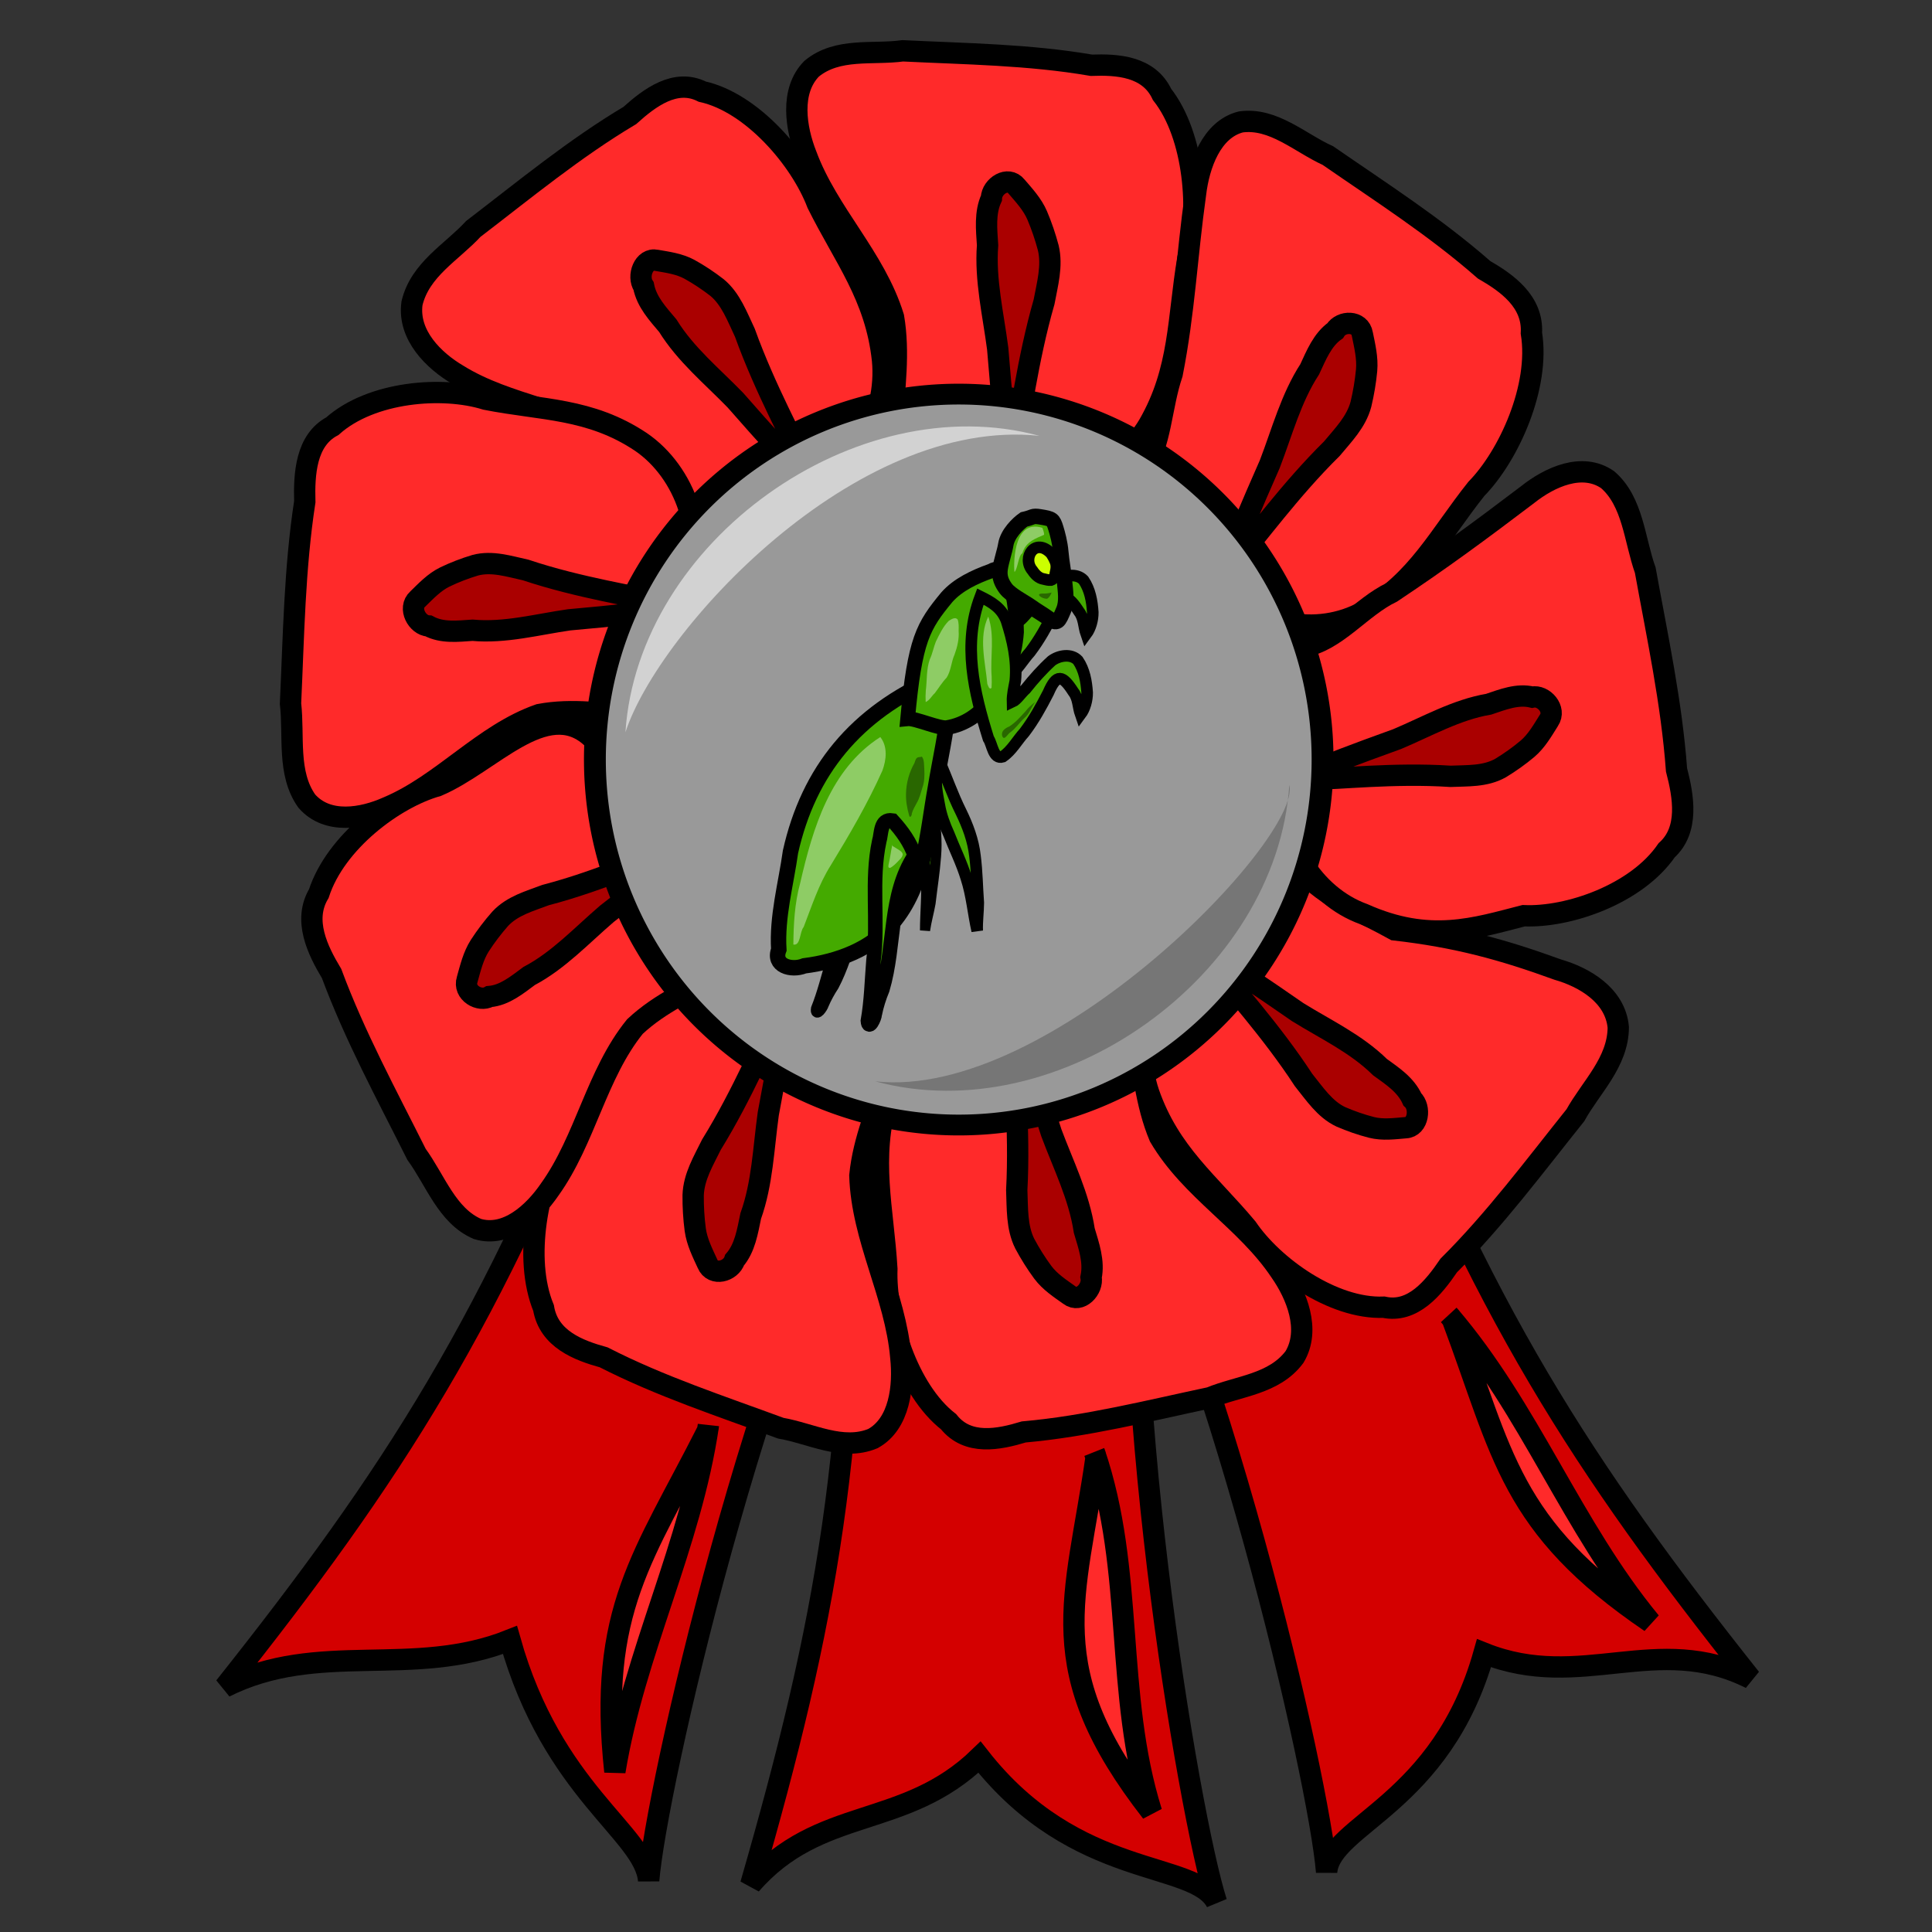 <?xml version="1.0" encoding="UTF-8" standalone="no"?>
<!-- Created with Inkscape (http://www.inkscape.org/) -->
<svg
   xmlns:dc="http://purl.org/dc/elements/1.1/"
   xmlns:cc="http://creativecommons.org/ns#"
   xmlns:rdf="http://www.w3.org/1999/02/22-rdf-syntax-ns#"
   xmlns:svg="http://www.w3.org/2000/svg"
   xmlns="http://www.w3.org/2000/svg"
   xmlns:sodipodi="http://sodipodi.sourceforge.net/DTD/sodipodi-0.dtd"
   xmlns:inkscape="http://www.inkscape.org/namespaces/inkscape"
   width="250"
   height="250"
   id="svg2"
   sodipodi:version="0.32"
   inkscape:version="0.46"
   sodipodi:docname="mantisaward2.svg"
   inkscape:output_extension="org.inkscape.output.svg.inkscape"
   inkscape:export-filename="P:\pidgey2\data\images\mantisaward2.png"
   inkscape:export-xdpi="92.160004"
   inkscape:export-ydpi="92.160004"
   version="1.0">
  <rect width="100%" height="100%" fill="#333333" stroke="none"/>
  <defs
     id="defs4">
    <inkscape:perspective
       sodipodi:type="inkscape:persp3d"
       inkscape:vp_x="0 : 125 : 1"
       inkscape:vp_y="0 : 1000 : 0"
       inkscape:vp_z="250 : 125 : 1"
       inkscape:persp3d-origin="125 : 83.333333 : 1"
       id="perspective3645" />
  </defs>
  <sodipodi:namedview
     id="base"
     pagecolor="#cb90ff"
     bordercolor="#666666"
     borderopacity="1.0"
     gridtolerance="10000"
     guidetolerance="10"
     objecttolerance="10"
     inkscape:pageopacity="0"
     inkscape:pageshadow="2"
     inkscape:zoom="3.156"
     inkscape:cx="147.4412"
     inkscape:cy="121.83142"
     inkscape:document-units="px"
     inkscape:current-layer="layer1"
     showgrid="false"
     inkscape:window-width="1680"
     inkscape:window-height="994"
     inkscape:window-x="-4"
     inkscape:window-y="-4" />
  <g
     inkscape:label="Layer 1"
     inkscape:groupmode="layer"
     id="layer1">
    <path
       style="opacity:1;fill:#d40000;fill-opacity:1;stroke:#000000;stroke-width:2.759;stroke-miterlimit:4;stroke-dasharray:none;stroke-opacity:1"
       d="M 110.388,144.887 C 111.281,186.771 106.85,210.212 97.146,243.853 C 106.048,233.584 117,236.831 126.749,227.377 C 139.296,243.407 154.587,240.647 157.416,246.156 C 153.83,235.006 143.983,176.52 147.711,143.094 C 142.698,144.509 115.221,142.964 110.388,144.887 z"
       id="path3306"
       sodipodi:nodetypes="cccccc"
       inkscape:transform-center-x="4.4332338"
       inkscape:transform-center-y="7.6574057" />
    <path
       style="opacity:1;fill:#d40000;fill-opacity:1;stroke:#000000;stroke-width:2.759;stroke-miterlimit:4;stroke-dasharray:none;stroke-opacity:1"
       d="M 78.948,131.801 C 63.847,170.878 50.836,190.874 29.069,218.298 C 41.207,212.185 53.379,217.249 65.99,212.211 C 71.499,231.808 83.415,237.174 83.936,243.345 C 84.86,231.668 97.991,173.831 114.149,144.334 C 108.974,143.737 84.148,131.86 78.948,131.801 z"
       id="path3304"
       sodipodi:nodetypes="cccccc" />
    <path
       style="opacity:1;fill:#d40000;fill-opacity:1;stroke:#000000;stroke-width:2.759;stroke-miterlimit:4;stroke-dasharray:none;stroke-opacity:1"
       d="M 176.652,130.691 C 191.753,169.768 204.764,189.764 226.53,217.188 C 214.392,211.075 204.639,218.96 192.028,213.923 C 186.519,233.52 172.185,236.064 171.663,242.236 C 170.74,230.559 157.609,172.722 141.451,143.225 C 146.626,142.627 171.451,130.75 176.652,130.691 z"
       id="path3274"
       sodipodi:nodetypes="cccccc" />
    <path
       style="fill:#ff2a2a;fill-opacity:1;stroke:#000000;stroke-width:2.759;stroke-miterlimit:4;stroke-dasharray:none;stroke-opacity:1"
       d="M 88.053,68.571 C 85.663,64.723 83.465,60.581 80.203,57.498 C 73.836,52.986 65.822,52.587 59.244,48.504 C 56.154,46.683 52.743,43.38 53.313,39.24 C 54.359,34.848 58.469,32.641 61.242,29.625 C 67.875,24.548 74.359,19.195 81.5,14.944 C 84.059,12.635 87.408,10.11 90.871,11.857 C 97.312,13.281 103.577,20.6 105.762,26.351 C 109.206,33.3 113.318,38.324 114.198,46.599 C 114.906,53.898 110.617,61.511 103.933,63.621 C 100.323,64.439 91.408,69.274 88.053,68.571 z"
       id="path3173"
       sodipodi:nodetypes="ccccccccccc" />
    <path
       style="fill:#aa0000;fill-opacity:1;stroke:#000000;stroke-width:2.759;stroke-miterlimit:4;stroke-dasharray:none;stroke-opacity:1"
       d="M 95.164,51.788 C 92.15,48.679 88.747,45.911 86.407,42.138 C 85.138,40.628 83.686,39.092 83.281,37.029 C 82.42,35.746 83.302,33.328 84.941,33.683 C 86.386,33.937 87.889,34.126 89.223,34.854 C 90.459,35.539 91.648,36.33 92.776,37.203 C 94.56,38.67 95.401,40.984 96.389,43.065 C 101.659,57.725 111.809,70.748 95.164,51.788 z"
       id="path3175"
       sodipodi:nodetypes="cccccccc" />
    <path
       style="fill:#ff2a2a;fill-opacity:1;stroke:#000000;stroke-width:2.759;stroke-miterlimit:4;stroke-dasharray:none;stroke-opacity:1"
       d="M 115.399,54.931 C 115.743,50.325 116.408,45.614 115.624,41.033 C 113.226,33.273 107.157,27.654 104.345,20.093 C 102.968,16.616 102.195,11.762 105.034,8.885 C 108.393,6.126 112.897,7.111 116.819,6.575 C 124.964,6.975 133.153,7.059 141.22,8.444 C 144.565,8.322 148.656,8.555 150.368,12.219 C 154.609,17.602 155.305,27.5 153.702,33.467 C 152.396,41.208 152.726,47.879 148.639,54.964 C 144.98,61.17 137.212,64.315 130.74,61.55 C 127.43,59.804 117.63,57.704 115.399,54.931 z"
       id="path3192"
       sodipodi:nodetypes="ccccccccccc" />
    <path
       style="fill:#aa0000;fill-opacity:1;stroke:#000000;stroke-width:2.759;stroke-miterlimit:4;stroke-dasharray:none;stroke-opacity:1"
       d="M 129.101,45.115 C 128.527,40.676 127.451,36.248 127.791,31.735 C 127.666,29.708 127.412,27.54 128.285,25.65 C 128.348,24.072 130.439,22.755 131.521,24.119 C 132.511,25.275 133.583,26.418 134.211,27.873 C 134.787,29.229 135.265,30.638 135.647,32.071 C 136.203,34.405 135.527,36.78 135.101,39.07 C 130.777,54.08 131.234,71.033 129.101,45.115 z"
       id="path3194"
       sodipodi:nodetypes="cccccccc" />
    <path
       style="fill:#ff2a2a;fill-opacity:1;stroke:#000000;stroke-width:2.759;stroke-miterlimit:4;stroke-dasharray:none;stroke-opacity:1"
       d="M 147.854,61.141 C 150.319,57.348 150.202,52.747 151.681,48.367 C 153.261,40.371 153.571,33.134 154.701,25.086 C 155.147,21.339 156.764,16.73 160.57,15.775 C 164.77,15.203 168.197,18.483 171.837,20.136 C 178.685,24.873 185.719,29.362 192.036,34.909 C 194.983,36.608 198.407,39.015 198.162,43.104 C 199.293,50.04 195.236,58.967 191.043,63.256 C 186.271,69.239 183.418,75.179 176.553,79.096 C 170.471,82.483 162.281,81.011 157.991,75.132 C 155.954,71.839 148.477,64.74 147.854,61.141 z"
       id="path3196"
       sodipodi:nodetypes="ccccccccccc"
       inkscape:transform-center-x="-6.4046617"
       inkscape:transform-center-y="3.7155259" />
    <path
       style="fill:#aa0000;fill-opacity:1;stroke:#000000;stroke-width:2.759;stroke-miterlimit:4;stroke-dasharray:none;stroke-opacity:1"
       d="M 164.31,60.051 C 165.903,55.907 167.058,51.502 169.475,47.786 C 170.321,45.968 171.121,43.958 172.765,42.796 C 173.563,41.468 175.988,41.457 176.282,43.219 C 176.593,44.752 176.981,46.317 176.839,47.913 C 176.698,49.395 176.448,50.87 176.104,52.313 C 175.485,54.629 173.783,56.317 172.338,58.065 C 161.539,68.699 153.955,83.59 164.31,60.051 z"
       id="path3198"
       sodipodi:nodetypes="cccccccc"
       inkscape:transform-center-x="-2.3686475"
       inkscape:transform-center-y="10.487483" />
    <path
       style="fill:#ff2a2a;fill-opacity:1;stroke:#000000;stroke-width:2.759;stroke-miterlimit:4;stroke-dasharray:none;stroke-opacity:1"
       d="M 82.758,92.761 C 78.456,92.373 74.059,91.642 69.776,92.462 C 62.517,94.997 57.243,101.471 50.168,104.449 C 46.914,105.91 42.377,106.717 39.701,103.666 C 37.138,100.059 38.077,95.241 37.592,91.041 C 37.999,82.323 38.112,73.558 39.439,64.928 C 39.339,61.347 39.573,56.969 43.004,55.15 C 48.049,50.633 57.298,49.928 62.866,51.669 C 70.092,53.1 76.324,52.774 82.926,57.178 C 88.708,61.121 91.614,69.449 89.005,76.366 C 87.36,79.902 85.357,90.384 82.758,92.761 z"
       id="path3200"
       sodipodi:nodetypes="ccccccccccc"
       inkscape:transform-center-x="-3.2859731"
       inkscape:transform-center-y="-5.5234569" />
    <path
       style="fill:#aa0000;fill-opacity:1;stroke:#000000;stroke-width:2.759;stroke-miterlimit:4;stroke-dasharray:none;stroke-opacity:1"
       d="M 73.645,80.206 C 69.496,80.801 65.355,81.935 61.14,81.553 C 59.246,81.678 57.22,81.941 55.458,80.999 C 53.984,80.924 52.763,78.681 54.042,77.528 C 55.125,76.473 56.198,75.33 57.559,74.664 C 58.829,74.053 60.147,73.547 61.487,73.144 C 63.669,72.559 65.885,73.292 68.023,73.757 C 82.026,78.449 97.865,78.029 73.645,80.206 z"
       id="path3202"
       sodipodi:nodetypes="cccccccc"
       inkscape:transform-center-x="-8.2123465"
       inkscape:transform-center-y="-7.8918761" />
    <path
       style="fill:#ff2a2a;fill-opacity:1;stroke:#000000;stroke-width:2.759;stroke-miterlimit:4;stroke-dasharray:none;stroke-opacity:1"
       d="M 169.117,113.363 C 172.297,116.487 176.604,118.167 180.46,120.324 C 188.507,121.241 194.424,122.868 201.574,125.466 C 204.982,126.443 209.032,128.777 209.405,132.943 C 209.37,137.475 205.873,140.67 203.855,144.309 C 198.55,150.938 193.451,157.797 187.468,163.753 C 185.5,166.651 182.812,169.96 179.059,169.151 C 172.487,169.419 164.768,163.917 161.36,158.893 C 156.463,153.028 151.347,149.204 148.643,141.395 C 146.324,134.489 148.786,125.999 154.804,122.237 C 158.126,120.518 165.702,113.54 169.117,113.363 z"
       id="path3204"
       sodipodi:nodetypes="ccccccccccc" />
    <path
       style="fill:#aa0000;fill-opacity:1;stroke:#000000;stroke-width:2.759;stroke-miterlimit:4;stroke-dasharray:none;stroke-opacity:1"
       d="M 167.917,130.965 C 171.539,133.212 175.461,135.028 178.577,138.091 C 180.146,139.233 181.899,140.352 182.754,142.251 C 183.877,143.276 183.561,145.85 181.89,145.925 C 180.43,146.049 178.929,146.251 177.471,145.885 C 176.117,145.537 174.786,145.074 173.496,144.515 C 171.435,143.548 170.101,141.516 168.677,139.748 C 160.283,126.864 147.517,116.821 167.917,130.965 z"
       id="path3206"
       sodipodi:nodetypes="cccccccc" />
    <path
       style="fill:#ff2a2a;fill-opacity:1;stroke:#000000;stroke-width:2.759;stroke-miterlimit:4;stroke-dasharray:none;stroke-opacity:1"
       d="M 147.151,133.542 C 147.847,138.103 148.255,142.847 150.04,147.094 C 154.103,154.014 161.252,157.915 165.672,164.536 C 167.787,167.559 169.623,172.074 167.509,175.595 C 164.865,179.134 160.271,179.332 156.583,180.857 C 148.585,182.555 140.616,184.571 132.473,185.293 C 129.253,186.269 125.229,187.091 122.747,183.971 C 117.426,179.832 114.537,170.399 114.76,164.195 C 114.298,156.344 112.486,149.952 114.87,142.025 C 117.036,135.063 123.874,130.019 130.777,131.045 C 134.381,131.893 144.365,131.422 147.151,133.542 z"
       id="path3208"
       sodipodi:nodetypes="ccccccccccc" />
    <path
       style="fill:#aa0000;fill-opacity:1;stroke:#000000;stroke-width:2.759;stroke-miterlimit:4;stroke-dasharray:none;stroke-opacity:1"
       d="M 136.043,146.583 C 137.592,150.746 139.626,154.77 140.305,159.239 C 140.88,161.175 141.611,163.215 141.186,165.273 C 141.477,166.822 139.742,168.636 138.386,167.589 C 137.166,166.72 135.87,165.885 134.935,164.633 C 134.072,163.464 133.293,162.219 132.602,160.926 C 131.541,158.802 131.666,156.322 131.567,153.99 C 132.411,138.308 128.177,121.965 136.043,146.583 z"
       id="path3210"
       sodipodi:nodetypes="cccccccc" />
    <path
       style="fill:#ff2a2a;fill-opacity:1;stroke:#000000;stroke-width:2.759;stroke-miterlimit:4;stroke-dasharray:none;stroke-opacity:1"
       d="M 115.149,138.85 C 113.603,143.164 111.723,147.482 111.266,152.114 C 111.52,160.283 115.859,167.507 116.562,175.611 C 116.966,179.363 116.427,184.253 112.945,186.155 C 108.994,187.786 104.933,185.479 101.03,184.808 C 93.322,181.962 85.488,179.406 78.115,175.638 C 74.874,174.744 71.011,173.284 70.335,169.251 C 67.687,162.806 69.63,153.099 72.742,147.86 C 76.038,140.829 77.481,134.33 83.27,128.768 C 88.418,123.922 96.699,123.253 102.179,127.862 C 104.893,130.537 113.74,135.515 115.149,138.85 z"
       id="path3212"
       sodipodi:nodetypes="ccccccccccc"
       inkscape:transform-center-x="7.609102"
       inkscape:transform-center-y="-3.6302808" />
    <path
       style="fill:#aa0000;fill-opacity:1;stroke:#000000;stroke-width:2.759;stroke-miterlimit:4;stroke-dasharray:none;stroke-opacity:1"
       d="M 99.415,144.124 C 98.795,148.555 98.658,153.128 97.142,157.355 C 96.727,159.338 96.399,161.494 95.063,163.043 C 94.585,164.538 92.233,165.169 91.554,163.533 C 90.909,162.125 90.183,160.705 89.964,159.119 C 89.769,157.643 89.683,156.148 89.694,154.658 C 89.777,152.251 91.052,150.177 92.064,148.109 C 100.173,135.017 104.207,118.616 99.415,144.124 z"
       id="path3214"
       sodipodi:nodetypes="cccccccc"
       inkscape:transform-center-x="5.4190788"
       inkscape:transform-center-y="-9.802022" />
    <path
       style="fill:#ff2a2a;fill-opacity:1;stroke:#000000;stroke-width:2.759;stroke-miterlimit:4;stroke-dasharray:none;stroke-opacity:1"
       d="M 168.659,83.69 C 172.922,82.965 176.109,78.544 180.084,76.651 C 186.565,72.33 191.485,68.697 197.689,63.992 C 200.521,61.741 204.746,59.795 208.027,62.071 C 211.322,64.917 211.487,69.835 212.897,73.79 C 214.45,82.358 216.301,90.898 216.941,99.617 C 217.839,103.068 218.59,107.379 215.666,110.023 C 211.778,115.702 202.954,118.756 197.159,118.492 C 190.891,120.096 184.994,122.097 176.45,118.282 C 169.955,115.935 165.271,108.593 166.259,101.209 C 167.065,97.354 166.667,86.664 168.659,83.69 z"
       id="path3216"
       sodipodi:nodetypes="ccccccccccc"
       inkscape:transform-center-x="0.56387444"
       inkscape:transform-center-y="4.2024717" />
    <path
       style="fill:#aa0000;fill-opacity:1;stroke:#000000;stroke-width:2.759;stroke-miterlimit:4;stroke-dasharray:none;stroke-opacity:1"
       d="M 180.795,95.636 C 184.691,93.995 188.457,91.834 192.635,91.125 C 194.446,90.518 196.354,89.744 198.276,90.207 C 199.724,89.902 201.412,91.767 200.428,93.215 C 199.611,94.516 198.826,95.901 197.652,96.896 C 196.556,97.815 195.39,98.644 194.179,99.378 C 192.191,100.505 189.875,100.361 187.696,100.457 C 173.05,99.489 157.766,103.954 180.795,95.636 z"
       id="path3218"
       sodipodi:nodetypes="cccccccc"
       inkscape:transform-center-x="6.3054232"
       inkscape:transform-center-y="8.0785228" />
    <path
       style="fill:#ff2a2a;fill-opacity:1;stroke:#000000;stroke-width:2.759;stroke-miterlimit:4;stroke-dasharray:none;stroke-opacity:1"
       d="M 93.43,125.927 C 89.558,127.968 85.437,129.768 82.162,132.834 C 77.162,139.011 75.76,147.468 71.131,153.924 C 69.045,156.971 65.546,160.166 61.784,159.028 C 57.85,157.351 56.335,152.705 53.898,149.372 C 50.049,141.677 45.925,134.104 42.908,125.976 C 41.098,122.963 39.191,119.081 41.255,115.631 C 43.403,108.976 50.991,103.269 56.6,101.689 C 63.556,98.728 70.565,90.123 76.443,95.341 C 83.296,95.53 89.796,101.064 90.89,108.431 C 91.183,112.369 94.513,122.456 93.43,125.927 z"
       id="path3220"
       sodipodi:nodetypes="ccccccccccc"
       inkscape:transform-center-x="2.6124715"
       inkscape:transform-center-y="-3.9093969" />
    <path
       style="fill:#aa0000;fill-opacity:1;stroke:#000000;stroke-width:2.759;stroke-miterlimit:4;stroke-dasharray:none;stroke-opacity:1"
       d="M 78.54,118.239 C 75.271,121.039 72.268,124.294 68.472,126.292 C 66.91,127.445 65.3,128.788 63.337,128.953 C 62.038,129.702 59.911,128.454 60.451,126.76 C 60.872,125.258 61.241,123.687 62.087,122.365 C 62.881,121.141 63.767,119.98 64.721,118.895 C 66.309,117.19 68.562,116.595 70.617,115.815 C 84.876,112.109 98.247,103.011 78.54,118.239 z"
       id="path3222"
       sodipodi:nodetypes="cccccccc"
       inkscape:transform-center-x="-3.4006616"
       inkscape:transform-center-y="-9.7865282" />
    <path
       sodipodi:type="arc"
       style="fill:#999999;fill-opacity:1;stroke:#000000;stroke-width:2.222;stroke-miterlimit:4;stroke-dasharray:none;stroke-opacity:1"
       id="path3262"
       sodipodi:cx="145.24794"
       sodipodi:cy="104.75207"
       sodipodi:rx="36.983471"
       sodipodi:ry="39.049587"
       d="M 182.231,104.752 A 36.983,39.05 0 1 1 108.264,104.752 A 36.983,39.05 0 1 1 182.231,104.752 z"
       transform="matrix(1.273,0,0,1.211,-60.841,-28.567)" />
    <path
       style="opacity:1;fill:#ff2a2a;fill-opacity:1;stroke:#000000;stroke-width:2.759;stroke-miterlimit:4;stroke-dasharray:none;stroke-opacity:1"
       d="M 91.664,184.445 C 89.387,199.96 82.102,213.801 79.563,229.233 C 77.316,208.293 83.3,201.436 91.539,185.131 C 91.603,184.908 91.647,184.677 91.664,184.445 z"
       id="path3308"
       sodipodi:nodetypes="cccc" />
    <path
       style="opacity:1;fill:#ff2a2a;fill-opacity:1;stroke:#000000;stroke-width:2.759;stroke-miterlimit:4;stroke-dasharray:none;stroke-opacity:1"
       d="M 141.626,187.95 C 146.851,203.295 144.196,219.113 149.011,234.487 C 134.552,215.932 139.174,207.134 141.823,188.639 C 141.792,188.405 141.729,188.174 141.626,187.95 z"
       id="path3317"
       sodipodi:nodetypes="cccc" />
    <path
       style="opacity:1;fill:#ff2a2a;fill-opacity:1;stroke:#000000;stroke-width:2.759;stroke-miterlimit:4;stroke-dasharray:none;stroke-opacity:1"
       d="M 187.503,170.186 C 198.005,182.453 203.34,197.493 213.575,209.909 C 195.315,197.501 194.496,188.198 187.949,170.748 C 187.821,170.547 187.674,170.357 187.503,170.186 z"
       id="path3319"
       sodipodi:nodetypes="cccc" />
    <path
       style="opacity:1;fill:#ffffff;fill-opacity:0.558;stroke:none;stroke-width:2;stroke-miterlimit:4;stroke-dasharray:none;stroke-opacity:1"
       d="M 134.506,56.401 C 110.741,49.944 82.552,70.048 80.93,94.759 C 85.213,81.589 110.587,53.856 134.506,56.401 z"
       id="path4398"
       sodipodi:nodetypes="ccc" />
    <path
       style="opacity:1;fill:#000000;fill-opacity:0.227;stroke:none;stroke-width:2;stroke-miterlimit:4;stroke-dasharray:none;stroke-opacity:1"
       d="M 113.263,139.926 C 137.028,146.382 165.217,126.278 166.838,101.567 C 168.523,108.352 135.947,142.422 113.263,139.926 z"
       id="path4403"
       sodipodi:nodetypes="ccc" />
    <path
       style="opacity:1;fill:#44aa00;fill-opacity:1;stroke:#000000;stroke-width:1.311;stroke-miterlimit:4;stroke-dasharray:none;stroke-opacity:1"
       d="M 119.788,97.714 C 120.128,100.058 120.314,102.439 120.738,104.763 C 121.087,106.743 121.295,108.787 121.119,110.82 C 120.969,112.857 120.642,114.861 120.409,116.881 C 120.199,118.061 119.867,119.199 119.698,120.393 C 119.702,118.06 119.966,115.731 119.806,113.398 C 119.699,111.331 119.324,109.313 119.099,107.268 C 118.897,105.959 118.767,104.63 118.824,103.291 C 118.87,101.836 118.867,100.324 119.358,98.986 C 119.494,98.557 119.644,98.138 119.788,97.714 z"
       id="path3244" />
    <path
       style="opacity:1;fill:#44aa00;fill-opacity:1;stroke:#000000;stroke-width:1.5;stroke-miterlimit:4;stroke-dasharray:none;stroke-opacity:1"
       d="M 112.695,110.084 C 111.539,109.616 111.337,111.255 110.941,111.969 C 109.209,115.906 109.029,120.29 107.624,124.329 C 106.999,126.4 106.49,128.511 105.688,130.522 C 105.531,131.562 106.409,130.349 106.511,129.954 C 106.872,129.103 107.317,128.297 107.825,127.526 C 110.124,123.176 110.581,117.85 114.052,114.215 C 113.899,112.731 113.41,111.441 112.695,110.084 z"
       id="path3246"
       sodipodi:nodetypes="cccccccc" />
    <path
       style="opacity:1;fill:#44aa00;fill-opacity:1;stroke:#000000;stroke-width:2;stroke-miterlimit:4;stroke-dasharray:none;stroke-opacity:1"
       d="M 121.147,87.757 C 110.716,92.303 104.639,99.762 102.291,110.217 C 101.699,114.429 100.517,118.605 100.777,122.883 C 99.988,124.948 102.358,125.662 104.084,124.978 C 108.388,124.429 112.814,122.813 115.465,119.478 C 119.696,114.537 119.946,107.906 121.041,101.935 C 121.62,98.382 122.456,94.846 122.77,91.267 C 122.669,90.018 122.732,88.232 121.147,87.757 z"
       id="path3195"
       sodipodi:nodetypes="cccccccc" />
    <path
       style="opacity:1;fill:#44aa00;fill-opacity:1;stroke:#000000;stroke-width:1.5;stroke-miterlimit:4;stroke-dasharray:none;stroke-opacity:1"
       d="M 127.212,76.056 C 124.884,82.215 126.756,79.157 128.629,85.178 C 129.146,85.939 129.247,87.91 130.478,87.533 C 131.657,86.732 132.34,85.419 133.285,84.383 C 134.498,82.786 135.466,81.03 136.379,79.251 C 137.476,76.721 138.216,76.959 139.621,79.142 C 140.286,79.986 140.224,81.1 140.557,82.053 C 141.11,81.315 141.418,80.198 141.404,79.228 C 141.31,77.78 141.045,76.288 140.212,75.068 C 139.33,74.137 137.751,74.416 136.81,75.114 C 135.585,76.228 134.483,77.471 133.451,78.766 C 132.882,79.263 132.286,80.184 131.746,80.427 C 131.721,79.504 131.947,78.612 132.11,77.714 C 132.362,75.023 132.695,74.728 131.891,72.187 C 131.263,70.506 128.707,76.798 127.212,76.056 z"
       id="path3215"
       sodipodi:nodetypes="ccccccccccccccc" />
    <path
       style="opacity:1;fill:#44aa00;fill-opacity:1;stroke:#000000;stroke-width:1.902;stroke-miterlimit:4;stroke-dasharray:none;stroke-opacity:1"
       d="M 122.522,77.276 C 123.963,75.653 126.095,74.651 128.247,73.879 C 129.53,73.087 130.812,74.446 130.743,75.563 C 131.316,77.612 131.498,79.716 131.54,81.791 C 131.309,85.049 130.159,88.246 127.931,90.8 C 126.716,92.457 124.831,93.762 122.556,94.147 C 121.586,94.344 118.429,92.909 117.447,93.008 C 118.383,82.722 119.439,81.017 122.522,77.276 z"
       id="path3197"
       sodipodi:nodetypes="cccccccc" />
    <path
       style="opacity:1;fill:#44aa00;fill-opacity:1;stroke:#000000;stroke-width:2;stroke-miterlimit:4;stroke-dasharray:none;stroke-opacity:1"
       d="M 132.492,67.219 C 131.727,67.748 130.378,69.058 130.149,70.471 C 130.01,71.329 129.59,72.522 129.426,73.531 C 129.231,74.739 129.684,75.514 130.138,76.143 C 130.752,76.995 132.633,77.94 133.39,78.486 C 134.243,79.101 134.872,79.43 135.643,79.986 C 136.858,80.861 136.987,80.439 137.628,78.946 C 138.112,77.819 137.848,76.387 137.759,75.335 C 137.645,73.983 137.376,72.734 137.263,71.396 C 137.168,70.273 136.848,69.061 136.623,68.342 C 136.265,67.197 136.177,67.135 134.59,66.878 C 133.509,66.702 133.768,66.934 132.492,67.219 z"
       id="path3203" />
    <path
       style="opacity:1;fill:#44aa00;fill-opacity:1;stroke:#000000;stroke-width:1.5;stroke-miterlimit:4;stroke-dasharray:none;stroke-opacity:1"
       d="M 126.859,77.198 C 124.53,83.357 126.027,89.547 127.9,95.568 C 128.417,96.329 128.518,98.3 129.749,97.923 C 130.928,97.122 131.611,95.81 132.556,94.773 C 133.77,93.177 134.738,91.421 135.65,89.641 C 136.747,87.111 137.487,87.349 138.892,89.532 C 139.557,90.377 139.495,91.49 139.829,92.443 C 140.381,91.706 140.689,90.588 140.676,89.619 C 140.581,88.171 140.316,86.678 139.483,85.459 C 138.602,84.527 137.022,84.807 136.082,85.505 C 134.857,86.619 133.754,87.862 132.722,89.156 C 132.153,89.654 131.558,90.574 131.018,90.817 C 130.993,89.894 131.218,89.003 131.381,88.104 C 131.633,85.413 131.044,82.882 130.241,80.342 C 129.612,78.661 128.354,77.94 126.859,77.198 z"
       id="path3211"
       sodipodi:nodetypes="ccccccccccccccc" />
    <path
       style="opacity:1;fill:#44aa00;fill-opacity:1;stroke:#000000;stroke-width:1.882;stroke-miterlimit:4;stroke-dasharray:none;stroke-opacity:1"
       d="M 115.475,106.17 C 113.873,105.919 114.077,107.904 113.773,108.85 C 112.676,113.944 113.68,119.162 113.028,124.293 C 112.814,126.898 112.761,129.52 112.305,132.101 C 112.398,133.369 113.174,131.709 113.194,131.217 C 113.413,130.118 113.753,129.052 114.183,128.01 C 115.885,122.281 114.969,115.88 118.364,110.688 C 117.752,108.978 116.767,107.583 115.475,106.17 z"
       id="path3229"
       sodipodi:nodetypes="cccccccc" />
    <path
       style="opacity:1;fill:#44aa00;fill-opacity:1;stroke:#000000;stroke-width:1.5;stroke-miterlimit:4;stroke-dasharray:none;stroke-opacity:1"
       d="M 121.553,98.488 C 122.51,100.653 123.275,102.901 124.335,105.022 C 125.221,106.834 125.941,108.749 126.163,110.766 C 126.421,112.779 126.442,114.813 126.588,116.834 C 126.579,118.037 126.403,119.235 126.449,120.439 C 125.939,118.182 125.764,115.853 125.043,113.644 C 124.447,111.678 123.52,109.838 122.777,107.926 C 122.229,106.72 121.767,105.474 121.544,104.163 C 121.283,102.743 120.945,101.282 121.281,99.844 C 121.361,99.39 121.462,98.94 121.553,98.488 z"
       id="path3231" />
    <path
       style="opacity:1;fill:#ccff00;fill-opacity:1;stroke:#000000;stroke-width:1.5;stroke-miterlimit:4;stroke-dasharray:none;stroke-opacity:1"
       d="M 133.598,73.821 C 133.937,74.336 134.411,74.831 135.049,74.926 C 135.359,75 135.678,75.089 135.998,75.063 C 136.399,74.942 136.534,74.489 136.58,74.118 C 136.714,73.6 136.76,73.026 136.511,72.534 C 136.382,72.218 136.205,71.924 136.024,71.635 C 133.966,69.459 132.183,72.174 133.598,73.821 z"
       id="path3248"
       sodipodi:nodetypes="ccccccc" />
    <path
       style="opacity:1;fill:#ffffff;fill-opacity:0.395;stroke:none;stroke-width:2;stroke-miterlimit:4;stroke-dasharray:none;stroke-opacity:1"
       d="M 113.91,95.374 C 107.455,99.513 105.189,107.107 103.537,114.295 C 102.828,116.874 102.684,119.564 102.66,122.226 C 103.62,122.409 103.464,120.573 103.991,119.962 C 105.045,117.255 105.93,114.452 107.495,111.981 C 109.924,108.006 112.279,103.97 114.184,99.715 C 114.693,98.331 114.892,96.606 113.91,95.374 z"
       id="path3260"
       sodipodi:nodetypes="ccccccc" />
    <path
       style="opacity:1;fill:#ffffff;fill-opacity:0.395;stroke:none;stroke-width:2;stroke-miterlimit:4;stroke-dasharray:none;stroke-opacity:1"
       d="M 122.782,80.323 C 122.021,81.082 121.567,82.075 121.099,83.026 C 120.802,83.771 120.668,84.572 120.322,85.299 C 119.851,86.603 119.972,88.013 119.798,89.369 C 119.765,89.861 119.753,90.355 119.783,90.847 C 120.304,90.609 120.558,90.054 120.97,89.685 C 121.475,89.018 121.91,88.293 122.495,87.69 C 123.069,86.782 123.083,85.664 123.52,84.7 C 123.877,83.718 124.125,82.675 124.047,81.624 C 124.055,81.136 124.088,80.631 123.921,80.162 C 123.595,79.786 123.108,80.141 122.782,80.323 z"
       id="path3275" />
    <path
       style="opacity:1;fill:#000000;fill-opacity:0.395;stroke:none;stroke-width:2;stroke-miterlimit:4;stroke-dasharray:none;stroke-opacity:1"
       d="M 119.297,97.909 C 119.625,98.372 119.555,98.969 119.603,99.505 C 119.641,100.317 119.643,101.153 119.355,101.925 C 119.152,102.587 118.993,103.272 118.64,103.875 C 118.402,104.329 118.122,104.773 117.988,105.271 C 118.015,105.511 117.729,105.954 117.639,105.506 C 117.379,104.596 117.208,103.652 117.238,102.702 C 117.266,101.315 117.643,99.936 118.333,98.732 C 118.443,98.422 118.509,97.996 118.923,97.971 C 119.048,97.956 119.175,97.951 119.297,97.909 z"
       id="path3281" />
    <path
       style="opacity:1;fill:#ffffff;fill-opacity:0.395;stroke:none;stroke-width:2;stroke-miterlimit:4;stroke-dasharray:none;stroke-opacity:1"
       d="M 127.879,79.79 C 128.754,82.329 128.113,84.932 128.32,87.539 C 128.341,88.03 128.338,88.522 128.306,89.013 C 128.006,89.317 127.857,88.707 127.759,88.498 C 127.501,85.659 126.602,82.469 127.879,79.79 z"
       id="path3287"
       sodipodi:nodetypes="ccccc" />
    <path
       style="opacity:1;fill:#ffffff;fill-opacity:0.395;stroke:none;stroke-width:2;stroke-miterlimit:4;stroke-dasharray:none;stroke-opacity:1"
       d="M 115.494,109.474 C 115.527,109.408 115.448,109.277 115.442,109.418 C 115.27,110.219 115.18,111.036 114.989,111.834 C 114.974,111.976 114.9,112.175 115.036,112.279 C 115.185,112.359 115.32,112.225 115.439,112.151 C 115.831,111.875 116.148,111.51 116.481,111.169 C 116.637,110.997 116.801,110.797 116.81,110.555 C 116.79,110.305 116.565,110.148 116.377,110.016 C 116.094,109.818 115.788,109.655 115.494,109.474 z"
       id="path3293" />
    <path
       style="opacity:1;fill:#ffffff;fill-opacity:0.395;stroke:none;stroke-width:2;stroke-miterlimit:4;stroke-dasharray:none;stroke-opacity:1"
       d="M 134.879,68.3 C 130.836,67.045 131.21,73.801 131.268,74.014 C 131.701,73.65 131.776,71.846 132.291,71.597 C 132.736,70.009 134.187,69.634 135.103,69.201 C 135.103,69.031 135.101,68.862 134.879,68.3 z"
       id="path3299"
       sodipodi:nodetypes="ccccc" />
    <path
       style="opacity:1;fill:#000000;fill-opacity:0.395;stroke:none;stroke-width:2;stroke-miterlimit:4;stroke-dasharray:none;stroke-opacity:1"
       d="M 133.983,90.811 C 133.437,91.484 133.226,92.397 132.519,92.946 C 131.895,93.532 131.427,94.267 130.726,94.77 C 130.397,94.957 129.922,95.966 129.681,95.209 C 129.523,94.564 130.117,94.208 130.616,93.997 C 131.432,93.483 132.063,92.731 132.714,92.03 C 133.067,91.557 133.518,91.17 133.983,90.811 z"
       id="path3305" />
    <path
       style="opacity:1;fill:#000000;fill-opacity:0.395;stroke:none;stroke-width:2;stroke-miterlimit:4;stroke-dasharray:none;stroke-opacity:1"
       d="M 135.999,76.696 C 136.226,76.469 135.76,77.48 135.439,77.48 C 134.789,77.48 133.919,76.808 134.879,76.808 C 135.399,76.808 135.457,76.805 135.999,76.696 z"
       id="path3311" />
  </g>
</svg>
